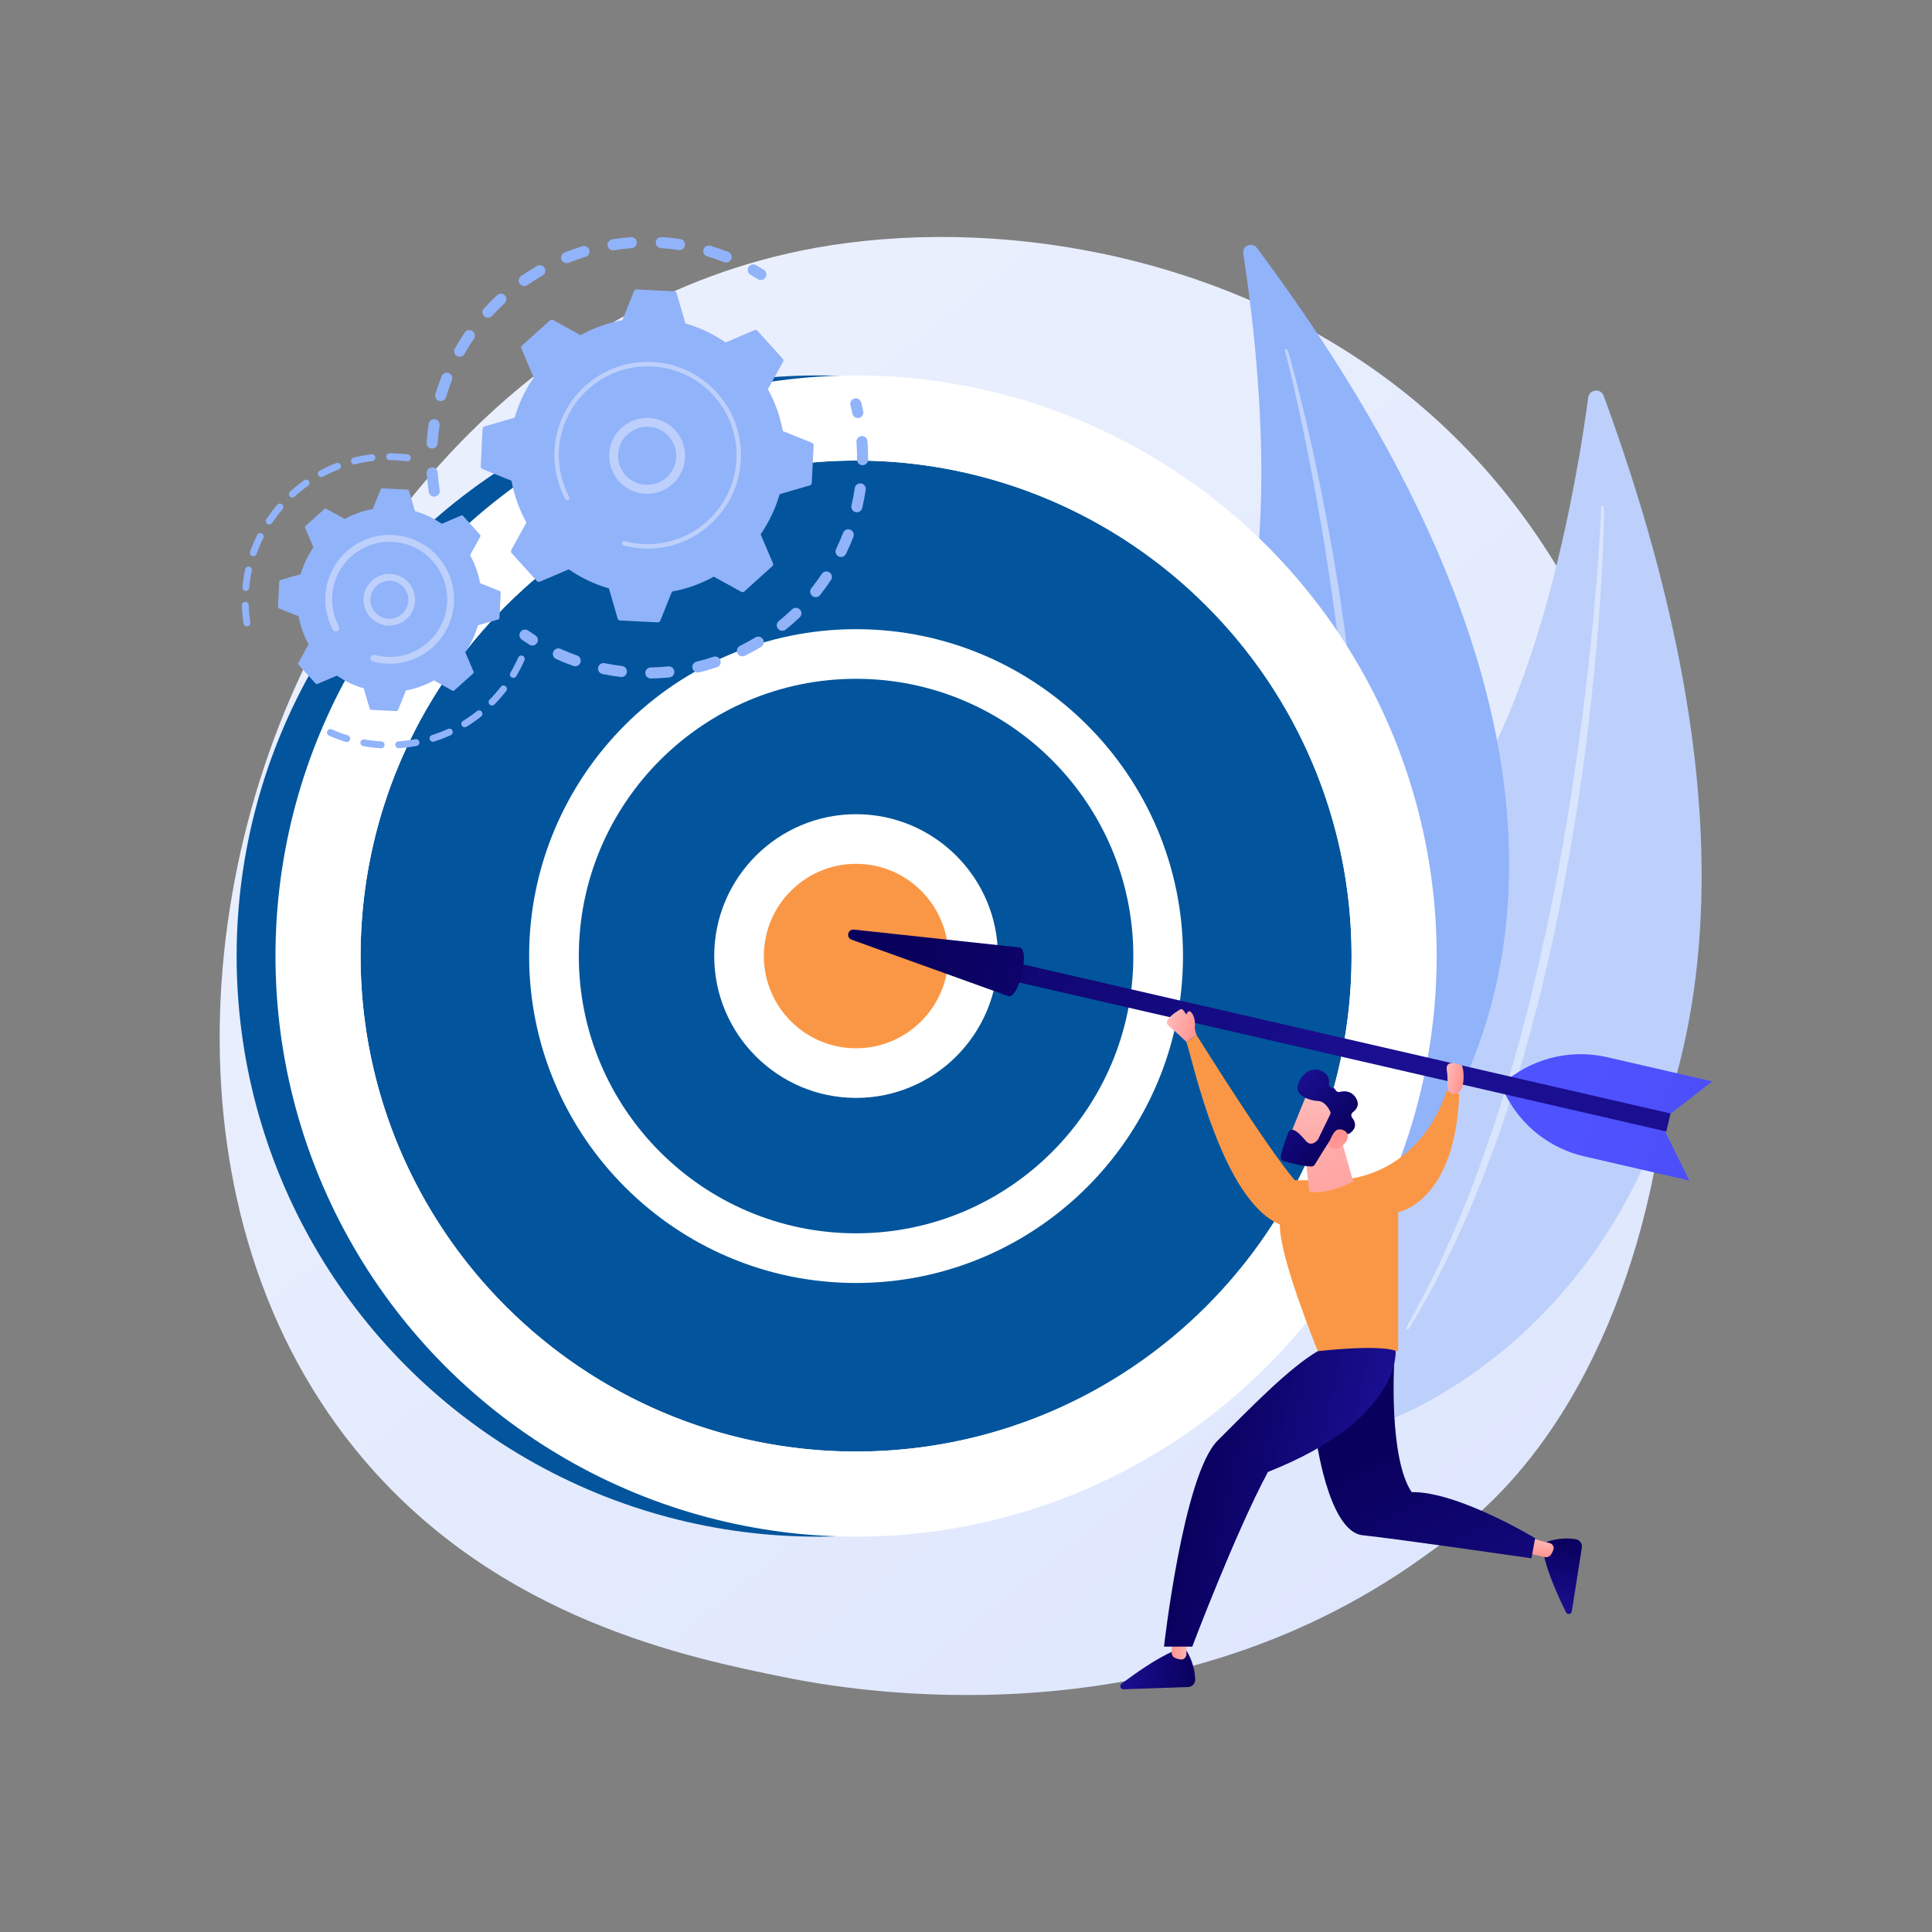 <?xml version="1.0" encoding="utf-8"?>
<!-- Generator: Adobe Illustrator 19.0.0, SVG Export Plug-In . SVG Version: 6.00 Build 0)  -->
<svg version="1.1" id="Illustration" xmlns="http://www.w3.org/2000/svg" xmlns:xlink="http://www.w3.org/1999/xlink" x="0px"
	 y="0px" viewBox="1355 -1355 3710 3710" style="enable-background:new 1355 -1355 3710 3710;" xml:space="preserve">
<rect x="1355" y="-1355" width="3710" height="3710" fill="#808080" stroke="none"/>
<style type="text/css">
	.st0{fill:url(#SVGID_1_);}
	.st1{fill:#BDD0FB;}
	.st2{opacity:0.43;fill:#FFFFFF;enable-background:new    ;}
	.st3{fill:#91B3FA;}
	.st4{fill:#02559C;}
	.st5{fill:#FFFFFF;}
	.st6{fill:#FA9746;}
	.st7{fill:url(#SVGID_2_);}
	.st8{fill:url(#SVGID_3_);}
	.st9{fill:url(#SVGID_4_);}
	.st10{fill:url(#SVGID_5_);}
	.st11{fill:url(#SVGID_6_);}
	.st12{fill:url(#SVGID_7_);}
	.st13{fill:url(#SVGID_8_);}
	.st14{fill:url(#SVGID_9_);}
	.st15{fill:url(#SVGID_10_);}
	.st16{fill:url(#SVGID_11_);}
	.st17{fill:url(#SVGID_12_);}
	.st18{fill:url(#SVGID_13_);}
	.st19{fill:url(#SVGID_14_);}
	.st20{fill:url(#SVGID_15_);}
	.st21{fill:url(#SVGID_16_);}
	.st22{fill:url(#SVGID_17_);}
</style>
<linearGradient id="SVGID_1_" gradientUnits="userSpaceOnUse" x1="4926.252" y1="-1726.393" x2="2434.778" y2="1367.861" gradientTransform="matrix(1 0 0 -1 0 1000)">
	<stop  offset="0" style="stop-color:#DAE3FE"/>
	<stop  offset="1" style="stop-color:#E9EFFD"/>
</linearGradient>
<path class="st0" d="M4240.8,1506.1c-57.2,60.2-111.4,99.1-154.2,129.8c-502.9,360.8-1097.9,255.7-1224.4,230
	c-186.8-37.9-547.7-111.2-808.7-418.2C1658.6,983.4,1720.1,251.9,2026.4-231c56-88.3,351.9-578.6,953.4-657.2
	c364-47.6,788.3,48.4,1095.6,305.8C4720.4-42.1,4674.5,1049.6,4240.8,1506.1z"/>
<path class="st1" d="M4434.5-595c-5.5-15-27.4-12.6-29.6,3.2c-20.6,152.8-87.3,551.6-243.8,780.3
	c-254.9,372.3-380.2,936.4-148.4,1186.9C4012.8,1375.4,5032.8,1036,4434.5-595z"/>
<path class="st2" d="M4434.9-381.2c0.3,4.9,0.2,8.9,0.2,13.2l-0.2,12.8l-0.6,25.6c-0.5,17-1.3,34.1-2.1,51.1
	c-1.7,34-3.8,68.1-6.2,102.1c-4.9,68-11.7,135.9-19.5,203.6c-7.7,67.8-17.3,135.3-28.3,202.6c-11.1,67.3-23.1,134.5-37.3,201.2
	c-28.2,133.5-63.7,265.6-108.4,394.7c-23,64.3-47.7,128-76.1,190.1c-28.8,61.9-60.2,122.6-96,180.8c-0.8,1.3-2.4,1.7-3.7,0.9
	c-1.2-0.8-1.6-2.4-0.9-3.6l0,0c33.3-59.3,63.4-120.3,90.4-182.6c27.2-62.2,50.7-126,72.6-190.3c21.8-64.3,41.1-129.5,58.8-195.1
	c17.7-65.6,32.7-131.9,47.3-198.3c28.7-132.9,50.3-267.3,68.1-402.1c8.8-67.4,16.2-135.1,22.5-202.8c3.2-33.9,6-67.8,8.5-101.7
	l3.3-50.9l1.4-25.5l0.5-12.7c0.1-4.2,0.3-8.7,0.2-12.3v-0.6c0-1.5,1.2-2.7,2.6-2.7C4433.7-383.7,4434.8-382.6,4434.9-381.2z"/>
<path class="st3" d="M3768.7-878.9c-9.1-12.2-28.6-4.1-26.3,11c22.8,145.7,70.4,529.7-10.7,782.1
	c-132.2,410.9-93.2,962.4,187.7,1128.9C3919.4,1043.1,4762.2,453.6,3768.7-878.9z"/>
<path class="st2" d="M3827.4-683c1.6,4.4,2.6,8.1,3.8,12.1l3.4,11.8l6.4,23.6c4.2,15.8,8.1,31.6,12.1,47.4
	c7.8,31.7,15.1,63.4,22.2,95.3c14,63.7,26.3,127.8,37.7,192s21.1,128.8,29.3,193.5s15.5,129.6,20.7,194.7
	c10.6,130.1,14,261,8.3,391.5c-3.6,65.2-8.9,130.4-17.9,195.1c-9.5,64.6-21.8,128.9-38.7,192c-0.4,1.4-1.8,2.2-3.2,1.9
	c-1.4-0.4-2.2-1.7-1.9-3.1l0,0c14.4-63.5,25.3-127.6,33-192.1c7.9-64.5,12.1-129.4,14.6-194.3s2.3-130,0.7-194.9
	c-1.6-65-6-129.9-10.7-194.7c-9.9-129.7-26.8-258.8-47.2-387.3c-10.3-64.2-22-128.3-34.7-192.1c-6.3-31.9-12.9-63.8-20-95.6
	l-10.9-47.6l-5.7-23.7l-3-11.8c-1-3.9-2.1-8-3.1-11.3l-0.2-0.6c-0.4-1.4,0.3-2.8,1.7-3.3C3825.5-685,3827-684.3,3827.4-683z"/>
<circle class="st4" cx="2924.3" cy="480.9" r="1114.9"/>
<circle class="st5" cx="2998.9" cy="480.9" r="1114.9"/>
<circle class="st4" cx="2998.9" cy="480.9" r="951.5"/>
<path class="st5" d="M2998.9,1480.1c-550.9,0-999.2-448.2-999.2-999.2s448.2-999.2,999.2-999.2S3998.1-70,3998.1,480.9
	S3549.9,1480.1,2998.9,1480.1z M2998.9-470.6c-524.7,0-951.5,426.8-951.5,951.5s426.8,951.5,951.5,951.5s951.5-426.8,951.5-951.5
	C3950.5-43.8,3523.6-470.6,2998.9-470.6z"/>
<circle class="st4" cx="2998.9" cy="480.9" r="580.1"/>
<path class="st5" d="M2998.9,1108.7c-346.1,0-627.8-281.6-627.8-627.8s281.6-627.7,627.8-627.7c346.1,0,627.8,281.6,627.8,627.7
	S3345.1,1108.7,2998.9,1108.7z M2998.9-51.5c-293.6,0-532.4,238.8-532.4,532.4s238.9,532.4,532.4,532.4
	c293.6,0,532.4-238.9,532.4-532.4S3292.5-51.5,2998.9-51.5z"/>
<circle class="st6" cx="2998.9" cy="480.9" r="224.7"/>
<path class="st5" d="M2998.9,753.3c-150.2,0-272.4-122.2-272.4-272.4s122.2-272.4,272.4-272.4s272.4,122.2,272.4,272.4
	S3149.1,753.3,2998.9,753.3z M2998.9,303.8c-97.6,0-177.1,79.4-177.1,177.1S2901.2,658,2998.9,658c97.6,0,177.1-79.4,177.1-177.1
	C3176,383.3,3096.6,303.8,2998.9,303.8z"/>
<linearGradient id="SVGID_2_" gradientUnits="userSpaceOnUse" x1="3881.479" y1="-4176.538" x2="3782.752" y2="-5235.617" gradientTransform="matrix(0.224 -0.975 -0.975 -0.224 -567.654 3653.175)">
	<stop  offset="0" style="stop-color:#4F52FF"/>
	<stop  offset="1" style="stop-color:#4042E2"/>
</linearGradient>
<path class="st7" d="M4551.6,816l47.6,96.1l-201.9-46.5c-66.1-15.2-122-59.3-152.1-120.1l0,0L4551.6,816z"/>
<linearGradient id="SVGID_3_" gradientUnits="userSpaceOnUse" x1="4845.347" y1="-4177.029" x2="4746.621" y2="-5236.098" gradientTransform="matrix(-0.224 0.975 -0.975 -0.224 1411.207 -4942.602)">
	<stop  offset="0" style="stop-color:#4F52FF"/>
	<stop  offset="1" style="stop-color:#4042E2"/>
</linearGradient>
<path class="st8" d="M4558.3,787.2l84.8-65.6l-201.9-46.5c-66.1-15.2-135.6,0-189.3,41.5l0,0L4558.3,787.2z"/>
<linearGradient id="SVGID_4_" gradientUnits="userSpaceOnUse" x1="4191.242" y1="-2623.374" x2="3907.179" y2="-3777.376" gradientTransform="matrix(0.224 -0.975 -0.975 -0.224 -567.654 3653.175)">
	<stop  offset="0" style="stop-color:#09005D"/>
	<stop  offset="1" style="stop-color:#1A0F91"/>
</linearGradient>
<polygon class="st9" points="4562.9,783.2 4554.9,817.8 3244.6,516.1 3252.5,481.5 "/>
<linearGradient id="SVGID_5_" gradientUnits="userSpaceOnUse" x1="3949.029" y1="-2865.938" x2="3862.228" y2="-3797.083" gradientTransform="matrix(0.224 -0.975 -0.975 -0.224 -567.654 3653.175)">
	<stop  offset="0" style="stop-color:#09005D"/>
	<stop  offset="1" style="stop-color:#1A0F91"/>
</linearGradient>
<path class="st10" d="M3313.3,464.4c19.9,4.6-1.7,98.2-21.5,93.6l-301.5-108.5c-11.1-4-7.3-20.6,4.5-19.4L3313.3,464.4z"/>
<linearGradient id="SVGID_6_" gradientUnits="userSpaceOnUse" x1="8912.047" y1="52.834" x2="9056.161" y2="52.834" gradientTransform="matrix(-0.999 3.490000e-002 -3.490000e-002 -0.999 12557.935 1590.79)">
	<stop  offset="0" style="stop-color:#09005D"/>
	<stop  offset="1" style="stop-color:#1A0F91"/>
</linearGradient>
<path class="st11" d="M3633.2,1814.5c0,0,16.1,23.2,16.9,55.8c0.2,7.7-6,14-13.7,14.3l-123.9,4.3c-5.8,0.2-8.4-7.2-3.8-10.7
	c22.9-17.3,67.9-49.6,100.8-62.9L3633.2,1814.5z"/>
<linearGradient id="SVGID_7_" gradientUnits="userSpaceOnUse" x1="8874.741" y1="947.022" x2="8911.776" y2="947.022" gradientTransform="matrix(-0.991 0.136 -0.136 -0.991 12559.957 1522.508)">
	<stop  offset="0" style="stop-color:#FEBBBA"/>
	<stop  offset="1" style="stop-color:#FF928E"/>
</linearGradient>
<path class="st12" d="M3636.3,1775l-3.2,47.6c-0.4,5.3-4.9,9.5-10.3,9.1c-3.2-0.3-7.1-1.1-11.4-3c-4.1-1.8-6.6-6-6.4-10.5l2.2-57.5
	L3636.3,1775z"/>
<linearGradient id="SVGID_8_" gradientUnits="userSpaceOnUse" x1="3886.821" y1="7188.017" x2="4030.907" y2="7188.017" gradientTransform="matrix(-0.155 0.988 -0.988 -0.155 12064.85 -1126.015)">
	<stop  offset="0" style="stop-color:#09005D"/>
	<stop  offset="1" style="stop-color:#1A0F91"/>
</linearGradient>
<path class="st13" d="M4323.2,1606.8c0,0,25.8-11.4,58-6c7.6,1.3,12.6,8.6,11.4,16.2l-19.3,122.4c-0.9,5.7-8.6,6.9-11.2,1.7
	c-12.6-25.7-35.9-76-42.6-110.9L4323.2,1606.8z"/>
<linearGradient id="SVGID_9_" gradientUnits="userSpaceOnUse" x1="3151.329" y1="7534.763" x2="3188.367" y2="7534.763" gradientTransform="matrix(-5.420000e-002 0.999 -0.999 -5.420000e-002 11997.492 -1141.039)">
	<stop  offset="0" style="stop-color:#FEBBBA"/>
	<stop  offset="1" style="stop-color:#FF928E"/>
</linearGradient>
<path class="st14" d="M4285,1596.2l46.1,12.1c5.2,1.4,8.4,6.7,7,11.8c-0.9,3.1-2.4,6.8-5.1,10.6c-2.6,3.7-7.2,5.3-11.5,4.3l-56-13
	L4285,1596.2z"/>
<linearGradient id="SVGID_10_" gradientUnits="userSpaceOnUse" x1="3672.836" y1="-409.346" x2="3733.758" y2="-421.772" gradientTransform="matrix(0.993 0.117 0.117 -0.993 -2.958 -231.148)">
	<stop  offset="0" style="stop-color:#FEBBBA"/>
	<stop  offset="1" style="stop-color:#FF928E"/>
</linearGradient>
<path class="st15" d="M3653,632.9c0,0-4.1-9.6-3.5-15.3c0.7-5.7,0.8-23.4-9.8-30.9c0,0-5.8,0.3-5.9,6.7c-6.8-7.3-7.1-13.5-14.1-9.1
	c-7,4.5-33.3,20.4-20.2,30.9s33.8,30.6,33.8,30.6L3653,632.9z"/>
<linearGradient id="SVGID_11_" gradientUnits="userSpaceOnUse" x1="4030.558" y1="-414.866" x2="4304.768" y2="-944.244" gradientTransform="matrix(1 0 0 -1 0 1000)">
	<stop  offset="0" style="stop-color:#09005D"/>
	<stop  offset="1" style="stop-color:#1A0F91"/>
</linearGradient>
<path class="st16" d="M3881,1398.9c0,0,23.4,187.1,90.6,194.2c67.1,7.1,324.2,44.3,324.2,44.3l7.1-38.6c0,0-148.5-90-237.1-88.5
	c-44.3-65.7-33.5-247.2-33.5-247.2L3881,1398.9z"/>
<path class="st6" d="M4157.2,745.7c-7.9,208.6-117.3,227-117.3,227v266.8h-154.3c0,0-74.8-182.2-72.9-243.1
	c-111.3-47.1-167.6-316.1-179.4-350.5c5.5-4.2,8.4-4,19.6-13c151.7,241.4,188.7,278.5,188.7,278.5h85.7
	C4092,896.6,4132.5,740,4132.5,740L4157.2,745.7z"/>
<linearGradient id="SVGID_12_" gradientUnits="userSpaceOnUse" x1="3646.498" y1="-488.737" x2="3972.895" y2="-555.315" gradientTransform="matrix(1 0 0 -1 0 1000)">
	<stop  offset="0" style="stop-color:#09005D"/>
	<stop  offset="1" style="stop-color:#1A0F91"/>
</linearGradient>
<path class="st17" d="M4035,1239c0,0,12.3,130.7-245.2,232.6c-62.8,117.1-145.3,335.4-145.3,335.4h-54.3c0,0,37.1-329.7,102.8-395.4
	c65.7-65.7,137.4-139.6,192.5-172C4013,1226.2,4035,1239,4035,1239z"/>
<linearGradient id="SVGID_13_" gradientUnits="userSpaceOnUse" x1="8745.939" y1="-173.42" x2="8477.199" y2="-667.202" gradientTransform="matrix(-0.994 -0.112 0.112 -0.994 12519.673 1464.823)">
	<stop  offset="0" style="stop-color:#FEBBBA"/>
	<stop  offset="1" style="stop-color:#FF928E"/>
</linearGradient>
<path class="st18" d="M3925.2,814.1l28.4,100c0,0-48.5,26.1-84.4,19l-9.9-88.2L3925.2,814.1z"/>
<linearGradient id="SVGID_14_" gradientUnits="userSpaceOnUse" x1="7137.367" y1="-4770.339" x2="7018.595" y2="-4927.465" gradientTransform="matrix(-0.747 -0.665 0.665 -0.747 12386.74 1936.57)">
	<stop  offset="0" style="stop-color:#FEBBBA"/>
	<stop  offset="1" style="stop-color:#FF928E"/>
</linearGradient>
<path class="st19" d="M3866.4,741.5c-1,1.2-39.7,97.2-39.7,97.2l55.3,20.9l50.1-85.6C3932.2,774,3883.8,721.9,3866.4,741.5z"/>
<linearGradient id="SVGID_15_" gradientUnits="userSpaceOnUse" x1="7046.514" y1="-4808.362" x2="7188.391" y2="-4808.362" gradientTransform="matrix(-0.747 -0.665 0.665 -0.747 12386.74 1936.57)">
	<stop  offset="0" style="stop-color:#09005D"/>
	<stop  offset="1" style="stop-color:#1A0F91"/>
</linearGradient>
<path class="st20" d="M3909.2,785.3l-22.9,47.1c-0.3,0.6-0.7,1.2-1.1,1.7c-2.7,3.1-12.9,13-22.4,2c-8.6-10-16.6-19-24.7-21.4
	c-3.6-1.1-7.5,0.8-8.9,4.3c-3.5,8.7-11,28.5-15,46.8c-0.8,3.7,1.4,7.4,5,8.5c10.9,3.4,34,9.8,53.9,10.7c2.7,0.1,5.2-1.2,6.6-3.5
	c6.8-11.2,27.4-45.3,34.7-54c6.8-8.1,21-6.2,26.9-5c1.9,0.4,3.9,0,5.6-1.1c5.7-4,17-14.5,4.6-30.1c-2.6-3.3-2-8,1.4-10.5
	c6.6-5,14.2-14.2,5.6-27.8c-8.7-13.8-22.4-13.3-30.9-11.2c-3.5,0.8-6.9-1-8.4-4.2c-0.8-1.8-2.5-3.4-5.6-3.4c-4.2-0.1-7.4-4-6.8-8.2
	c1.1-8.1-0.7-18.6-14.2-24.5c-24-10.5-42.2,11.7-45.8,29.5s23.1,27.7,39.4,28.3c12.4,0.5,20.1,13.7,23.1,20
	C3910.2,781,3910.2,783.3,3909.2,785.3z"/>
<linearGradient id="SVGID_16_" gradientUnits="userSpaceOnUse" x1="6963.365" y1="-4894.739" x2="7058.632" y2="-4796.998" gradientTransform="matrix(-0.747 -0.665 0.665 -0.747 12386.74 1936.57)">
	<stop  offset="0" style="stop-color:#FEBBBA"/>
	<stop  offset="1" style="stop-color:#FF928E"/>
</linearGradient>
<path class="st21" d="M3906,844.4c0,0,7.5-30.7,20.7-30.7c13.1-0.1,24.5,12,9.7,28C3917.9,861.6,3906,844.4,3906,844.4z"/>
<linearGradient id="SVGID_17_" gradientUnits="userSpaceOnUse" x1="4129.429" y1="287.747" x2="4165.691" y2="280.351" gradientTransform="matrix(1 0 0 -1 0 1000)">
	<stop  offset="0" style="stop-color:#FEBBBA"/>
	<stop  offset="1" style="stop-color:#FF928E"/>
</linearGradient>
<path class="st22" d="M4162.3,690.7c0,0-33.3-14.8-29,10s-4.7,42.8,14.3,44.7C4166.6,747.4,4168.8,707.8,4162.3,690.7z"/>
<path class="st3" d="M2189.4-401.3c-5.4,0.3-10.2-3.5-11-9c-1.9-11.9-3.2-24-4.1-36c-0.4-5.9,4-10.9,9.9-11.3c0.1,0,0.1,0,0.2,0
	c5.8-0.3,10.7,4.1,11.1,9.9c0.8,11.4,2.1,22.9,3.9,34.2c0.9,5.8-3.1,11.2-8.9,12.1C2190.1-401.3,2189.8-401.3,2189.4-401.3z
	 M2185.4-493.7c-0.4,0-0.8,0-1.3,0c-5.9-0.4-10.3-5.5-9.9-11.3c0.8-12,2.1-24.1,3.9-36c0.9-5.8,6.3-9.8,12.1-8.9
	c5.8,0.9,9.8,6.3,8.9,12.1c-1.7,11.3-3,22.8-3.7,34.2C2195-498.2,2190.7-494,2185.4-493.7z M2201.8-584.8c-1.2,0.1-2.4-0.1-3.6-0.4
	c-5.6-1.7-8.8-7.6-7.1-13.2c3.5-11.5,7.5-23,11.9-34.2c2.2-5.5,8.3-8.1,13.8-6c5.5,2.2,8.1,8.3,6,13.8c-4.2,10.6-8,21.6-11.3,32.5
	C2210.1-587.9,2206.2-585,2201.8-584.8z M2238.2-669.9c-2,0.1-4-0.3-5.8-1.4c-5.1-2.9-6.9-9.4-4-14.5c5.9-10.5,12.4-20.8,19.2-30.7
	c3.3-4.8,9.9-6.1,14.8-2.7c4.8,3.3,6.1,9.9,2.7,14.8c-6.5,9.4-12.6,19.2-18.3,29.2C2245-672,2241.7-670.1,2238.2-669.9z
	 M2292.6-744.8c-2.7,0.1-5.5-0.8-7.7-2.8c-4.3-4-4.6-10.7-0.7-15c8.1-8.9,16.7-17.5,25.5-25.7c4.3-4,11-3.7,15,0.6s3.7,11-0.6,15
	c-8.4,7.8-16.6,16-24.3,24.4C2298-746.1,2295.3-744.9,2292.6-744.8z M2362.3-805.7c-3.5,0.2-7.1-1.4-9.3-4.5
	c-3.3-4.8-2.2-11.4,2.7-14.8c9.9-6.9,20.2-13.4,30.6-19.4c5.1-2.9,11.6-1.2,14.5,3.9c2.9,5.1,1.2,11.6-3.9,14.5
	c-9.9,5.7-19.7,11.9-29.1,18.4C2366.1-806.4,2364.2-805.8,2362.3-805.7z M2749.8-850.8c-1.5,0.1-3-0.2-4.4-0.7
	c-10.6-4.2-21.6-8-32.5-11.2c-5.6-1.7-8.8-7.6-7.1-13.2c1.7-5.6,7.6-8.8,13.2-7.2c11.5,3.4,23.1,7.4,34.3,11.8
	c5.5,2.2,8.1,8.3,6,13.8C2757.6-853.5,2753.9-851,2749.8-850.8z M2443.7-849.7c-4.4,0.2-8.7-2.3-10.4-6.6
	c-2.2-5.4,0.4-11.6,5.9-13.8c11.2-4.5,22.6-8.6,34.1-12.1c5.6-1.7,11.6,1.4,13.3,7s-1.4,11.6-7.1,13.3c-10.9,3.3-21.8,7.2-32.4,11.5
	C2446-850,2444.8-849.7,2443.7-849.7z M2660.4-874.8c-0.7,0-1.4,0-2.1-0.1c-11.3-1.7-22.8-2.9-34.2-3.7c-5.9-0.4-10.3-5.4-9.9-11.3
	c0.4-5.9,5.4-10.3,11.3-9.9c12,0.8,24.1,2.1,36,3.9c5.8,0.9,9.8,6.3,8.9,12.1C2669.6-878.8,2665.4-875.1,2660.4-874.8z
	 M2532.8-874.4c-5.4,0.3-10.2-3.5-11-8.9c-0.9-5.8,3-11.2,8.8-12.2c11.9-1.9,24-3.3,36-4.1c0.1,0,0.2,0,0.2,0
	c5.8-0.3,10.7,4.1,11.1,9.8c0.4,5.9-4,10.9-9.8,11.4c-11.4,0.8-22.9,2.1-34.2,3.9C2533.6-874.4,2533.2-874.4,2532.8-874.4z"/>
<path class="st3" d="M2816.5-817.3c-2.1,0.1-4.2-0.4-6.1-1.6c-4.7-2.9-9.4-5.7-14.2-8.5c-5.1-2.9-6.9-9.4-4-14.5s9.4-6.9,14.5-4
	c5,2.9,10.1,5.9,15,8.9c5,3.1,6.5,9.7,3.4,14.6C2823.1-819.2,2819.8-817.4,2816.5-817.3z"/>
<path class="st3" d="M3002.8-552.3c-5.1,0.3-9.8-3.2-10.9-8.4c-1.1-5.4-2.4-10.8-3.8-16.1c-1.5-5.7,2-11.5,7.7-12.9
	c5.7-1.5,11.5,2,12.9,7.7c1.4,5.6,2.8,11.3,4,17s-2.4,11.4-8.2,12.6C3003.9-552.4,3003.4-552.3,3002.8-552.3z"/>
<path class="st3" d="M2619.6-52.6c-4.9,0.2-9.8,0.4-14.7,0.5c-5.9,0.1-10.7-4.6-10.8-10.4c-0.1-5.9,4.6-10.7,10.4-10.8
	c11.4-0.2,22.7-0.9,33.8-2c5.8-0.6,11,3.7,11.6,9.5s-3.7,11.1-9.5,11.6C2633.6-53.5,2626.6-52.9,2619.6-52.6z M2548.9-54.9
	c-0.6,0-1.2,0-1.8-0.1c-11.8-1.4-23.6-3.3-35.2-5.7c-5.7-1.2-9.5-6.8-8.3-12.5s6.8-9.5,12.5-8.3c11,2.3,22.3,4.1,33.4,5.4
	c5.8,0.7,10,6,9.3,11.8C2558.3-59.1,2554-55.2,2548.9-54.9z M2695.6-63.6c-5,0.3-9.6-3.1-10.9-8.1c-1.4-5.7,2.1-11.4,7.8-12.8
	c10.9-2.6,21.9-5.8,32.5-9.3c5.6-1.8,11.6,1.2,13.4,6.7c1.9,5.6-1.2,11.6-6.7,13.4c-11.2,3.7-22.8,7.1-34.3,9.8
	C2696.9-63.7,2696.2-63.6,2695.6-63.6z M2460.1-75.6c-1.3,0.1-2.7-0.1-4.1-0.6c-11.2-3.9-22.3-8.4-33.1-13.3
	c-5.3-2.4-7.7-8.7-5.3-14.1s8.7-7.7,14.1-5.3c10.2,4.6,20.8,8.9,31.4,12.6c5.5,2,8.4,8,6.5,13.6
	C2468.2-78.5,2464.3-75.8,2460.1-75.6z M2781.2-94.6c-4.1,0.2-8.1-2-10.1-5.9c-2.6-5.3-0.4-11.6,4.8-14.2c10.1-5,20-10.4,29.7-16.3
	c5-3,11.6-1.4,14.6,3.6c3,5,1.4,11.6-3.6,14.6c-10.1,6.1-20.7,11.9-31.3,17.1C2784-95,2782.6-94.7,2781.2-94.6z M2857.8-143.7
	c-3.3,0.2-6.6-1.2-8.8-3.9c-3.7-4.6-3-11.3,1.6-14.9c8.8-7.1,17.3-14.6,25.4-22.4c4.2-4.1,11-3.9,15,0.3c4.1,4.2,3.9,11-0.3,15
	c-8.6,8.2-17.6,16.1-26.8,23.5C2862.2-144.6,2860-143.8,2857.8-143.7z M2922-208.3c-2.5,0.1-5-0.6-7.2-2.3
	c-4.6-3.7-5.4-10.3-1.7-14.9c7-8.8,13.7-18,20-27.4c3.3-4.9,9.8-6.2,14.7-2.9c4.9,3.3,6.2,9.9,2.9,14.7c-6.6,9.8-13.6,19.5-21,28.8
	C2927.8-209.8,2925-208.5,2922-208.3z M2970.6-285.4c-1.7,0.1-3.5-0.2-5.2-1.1c-5.3-2.6-7.5-8.9-4.9-14.2
	c4.9-10.1,9.5-20.6,13.5-31.1c2.1-5.5,8.3-8.2,13.7-6.1c5.5,2.1,8.2,8.3,6.1,13.7c-4.2,11-9,22.1-14.2,32.7
	C2977.8-287.7,2974.3-285.6,2970.6-285.4z M3001-371.3c-1,0-2,0-3-0.3c-5.7-1.3-9.3-7-7.9-12.8c2.6-10.9,4.7-22.1,6.3-33.3
	c0.8-5.8,6.3-9.8,12-9c5.8,0.8,9.8,6.2,9,12.1c-1.7,11.7-3.9,23.5-6.6,35C3009.7-374.7,3005.6-371.5,3001-371.3z M3011.9-461.7
	c-0.2,0-0.4,0-0.7,0c-5.9-0.1-10.6-4.9-10.5-10.7c0.1-8.3-0.1-16.7-0.5-24.9c-0.2-3-0.3-6-0.6-8.9c-0.4-5.9,4-10.9,9.8-11.4
	c5.9-0.5,10.9,4,11.4,9.8c0.2,3.1,0.4,6.3,0.6,9.4c0.4,8.7,0.6,17.5,0.5,26.2C3021.9-466.5,3017.4-461.9,3011.9-461.7z"/>
<path class="st3" d="M2377.9-115.4c-2.1,0.1-4.3-0.4-6.2-1.6c-4.9-3.1-9.8-6.3-14.6-9.6c-4.8-3.3-6.1-9.9-2.7-14.8
	c3.3-4.8,9.9-6.1,14.8-2.7c4.5,3.1,9.2,6.2,13.8,9.1c5,3.1,6.5,9.7,3.3,14.6C2384.5-117.3,2381.3-115.6,2377.9-115.4z"/>
<path class="st3" d="M2386-239.2c1.4,1.6,3.7,2.1,5.6,1.2l55.6-23.7c23.2,16.1,49.1,28.5,77.1,36.6l16.8,58c0.6,2,2.4,3.5,4.5,3.6
	l72.4,3.6c2.1,0.1,4.1-1.1,4.9-3.1l22.5-56c28.6-5.2,55.6-15,80.3-28.7l52.9,29.2c1.9,1,4.2,0.8,5.7-0.7l53.8-48.6
	c1.6-1.4,2.1-3.7,1.2-5.6l-23.7-55.6c16.1-23.2,28.5-49.1,36.6-77.1l58-16.8c2-0.6,3.5-2.4,3.6-4.5l3.6-72.4
	c0.1-2.1-1.1-4.1-3.1-4.9l-56-22.5c-5.2-28.6-15-55.6-28.7-80.3l29.2-52.9c1-1.9,0.8-4.2-0.7-5.7l-48.6-53.8
	c-1.4-1.6-3.7-2.1-5.6-1.2l-55.6,23.7c-23.2-16.1-49.1-28.5-77.1-36.6l-16.8-58c-0.6-2-2.4-3.5-4.5-3.6l-72.4-3.6
	c-2.1-0.1-4.1,1.1-4.9,3.1l-22.5,56c-28.6,5.2-55.6,15-80.3,28.7l-52.9-29.2c-1.9-1-4.2-0.8-5.7,0.7l-53.8,48.6
	c-1.6,1.4-2.1,3.7-1.2,5.6l23.7,55.6c-16.1,23.2-28.5,49.1-36.6,77.1l-58,16.8c-2,0.6-3.5,2.4-3.6,4.5l-3.6,72.4
	c-0.1,2.1,1.1,4.1,3.1,4.9l56,22.5c5.2,28.6,15,55.6,28.7,80.3l-29.2,52.9c-1,1.9-0.8,4.2,0.7,5.7L2386-239.2z"/>
<path class="st1" d="M2601.4-406.9c-35.5,1.8-68-22.7-75.1-58.5c-7.9-39.4,17.8-77.9,57.2-85.7c19.1-3.8,38.5,0,54.7,10.8
	s27.2,27.3,31,46.3c7.9,39.4-17.8,77.9-57.2,85.7C2608.4-407.5,2604.9-407,2601.4-406.9z M2595-535.5c-2.7,0.1-5.5,0.5-8.2,1
	c-30.2,6-49.9,35.5-43.8,65.7c6,30.2,35.5,49.9,65.7,43.8c30.2-6,49.9-35.5,43.8-65.7c-2.9-14.6-11.4-27.3-23.8-35.5
	C2618.6-532.9,2606.9-536.1,2595-535.5z"/>
<path class="st1" d="M2608.2-301.8c-6.1,0.3-12.2,0.3-18.4,0l0,0c-1.9-0.1-3.9-0.2-5.8-0.4c-9.6-0.8-19.1-2.3-28.3-4.6
	c-0.1,0-0.3-0.1-0.4-0.1c-0.4-0.1-0.7-0.2-1.1-0.3c-0.7-0.2-1.4-0.4-2.1-0.5c-1.8-0.5-3.1-2.1-3.1-3.9c0-0.4,0-0.9,0.1-1.3
	c0.6-2.3,2.9-3.6,5.2-3c11.7,3.1,23.7,5,35.9,5.6c60.4,3,115.1-25.9,147.8-71.9c18.2-25.6,29.5-56.4,31.2-90
	c0.3-5.9,0.3-11.8,0-17.6c-2-39.1-17.3-76-43.9-105.5c-30.6-33.8-72.5-53.7-118-56c-94-4.7-174.3,67.9-179,161.9
	c-0.3,5.8-0.3,11.6,0,17.3c1.3,24.9,8,49.3,19.8,71.4c0.3,0.6,0.5,1.2,0.5,1.8c0.1,1.6-0.7,3.2-2.2,4c-2.1,1.1-4.6,0.3-5.8-1.8
	c-12.4-23.2-19.4-48.8-20.8-75c-0.3-6-0.3-12.1,0-18.2c4.9-98.7,89.3-174.9,187.9-170c47.8,2.4,91.8,23.3,123.9,58.8
	c28,30.9,44,69.7,46.1,110.7c0.3,6.1,0.3,12.3,0,18.4c-2.4,47.8-23.3,91.8-58.8,123.9C2688.1-319.9,2649.3-303.9,2608.2-301.8z"/>
<path class="st3" d="M1829.3-152.2c-3.3,0.2-6.3-2.2-6.8-5.6c-1.5-9.5-2.4-19.1-2.9-28.7c-0.1-2-0.2-4-0.2-6.1
	c-0.1-3.6,2.9-6.5,6.4-6.8c3.6-0.1,6.6,2.7,6.8,6.4c0.1,1.9,0.1,3.9,0.2,5.8c0.5,9.1,1.4,18.4,2.8,27.4c0.6,3.6-1.9,6.9-5.5,7.5
	C1829.8-152.2,1829.5-152.2,1829.3-152.2z M1827.3-220.3c-0.3,0-0.6,0-0.9,0c-3.6-0.3-6.3-3.5-5.9-7.1c1.1-11.6,2.9-23.2,5.3-34.5
	c0.8-3.5,4.3-5.8,7.8-5s5.8,4.3,5,7.8c-2.4,10.8-4.1,21.9-5.1,32.9C1833.2-222.9,1830.5-220.4,1827.3-220.3z M1841.8-286.8
	c-0.8,0-1.7-0.1-2.5-0.4c-3.4-1.2-5.2-5-4-8.4c3.9-10.9,8.5-21.8,13.7-32.2c1.6-3.2,5.6-4.6,8.8-2.9c3.2,1.6,4.6,5.6,2.9,8.8
	c-5,9.9-9.3,20.2-13,30.7C1846.8-288.6,1844.4-287,1841.8-286.8z M1872.3-347.8c-1.4,0.1-2.7-0.3-4-1.1c-3-2-3.8-6.1-1.8-9.1
	c6.4-9.7,13.5-19,21.1-27.8c2.4-2.7,6.5-3,9.3-0.7c2.7,2.4,3.1,6.5,0.7,9.3c-7.2,8.4-14,17.3-20.1,26.5
	C1876.2-348.9,1874.3-347.9,1872.3-347.8z M1916.7-399.5c-1.9,0.1-3.8-0.6-5.2-2.1c-2.4-2.7-2.2-6.8,0.4-9.3
	c8.6-7.8,17.8-15.2,27.2-21.9c3-2.1,7.1-1.4,9.1,1.6c2.1,3,1.4,7.1-1.6,9.1c-9,6.4-17.8,13.4-26,20.9
	C1919.7-400.1,1918.2-399.5,1916.7-399.5z M1972.4-438.8c-2.5,0.1-4.9-1.1-6.1-3.5c-1.7-3.2-0.5-7.2,2.7-8.9
	c10.2-5.5,20.9-10.4,31.7-14.6c3.4-1.3,7.2,0.4,8.5,3.8s-0.4,7.2-3.8,8.5c-10.3,4-20.5,8.6-30.3,13.9
	C1974.2-439.1,1973.3-438.8,1972.4-438.8z M2035.9-463.3c-3.1,0.2-5.9-1.9-6.7-5c-0.9-3.5,1.3-7.1,4.8-8c11.2-2.8,22.8-4.9,34.4-6.3
	c3.6-0.4,6.9,2.1,7.3,5.7c0.4,3.6-2.1,6.9-5.7,7.3c-11,1.3-22.1,3.4-32.8,6C2036.7-463.3,2036.3-463.3,2035.9-463.3z M2137.6-469.3
	c-0.4,0-0.8,0-1.2,0c-9.5-1.2-19.2-1.9-28.9-2.1c-1.5,0-2.9-0.1-4.3,0c-3.6,0-6.6-2.9-6.6-6.6c0-3.6,3-6.7,6.6-6.6
	c1.5,0,3.1,0,4.6,0.1c10.1,0.2,20.3,0.9,30.3,2.2c3.6,0.5,6.1,3.7,5.7,7.3C2143.4-471.8,2140.7-469.4,2137.6-469.3z"/>
<path class="st3" d="M2120.9,81.7c-3.6,0.2-6.6-2.5-6.9-6.1c-0.2-3.6,2.5-6.7,6.1-7c10.9-0.7,21.8-2.1,32.5-4.1
	c3.5-0.6,7,1.7,7.7,5.2c0.7,3.6-1.7,7-5.2,7.7C2143.9,79.5,2132.4,81,2120.9,81.7C2121,81.7,2120.9,81.7,2120.9,81.7z M2087.3,81.8
	c-0.2,0-0.5,0-0.7,0c-11.4-0.6-22.9-2-34.1-4c-3.6-0.6-5.9-4-5.3-7.6s4.1-5.9,7.6-5.3c10.7,1.9,21.7,3.2,32.6,3.8
	c3.6,0.2,6.4,3.3,6.2,6.9C2093.3,79,2090.6,81.7,2087.3,81.8z M2186.8,69.4c-2.9,0.1-5.7-1.7-6.6-4.6c-1.1-3.4,0.8-7.1,4.3-8.2
	c10.4-3.3,20.7-7.3,30.6-11.8c3.3-1.5,7.2-0.1,8.7,3.2s0.1,7.2-3.2,8.7c-10.4,4.7-21.2,8.9-32.1,12.4
	C2187.9,69.2,2187.3,69.3,2186.8,69.4z M2021.3,70c-0.7,0-1.5-0.1-2.3-0.3c-10.9-3.4-21.8-7.4-32.2-12.1c-3.3-1.5-4.8-5.4-3.3-8.7
	s5.4-4.8,8.7-3.3c9.9,4.5,20.3,8.3,30.7,11.5c3.5,1.1,5.4,4.7,4.3,8.2C2026.4,68.1,2024,69.9,2021.3,70z M2247.7,41.5
	c-2.3,0.1-4.6-1-5.9-3.1c-1.9-3.1-0.9-7.1,2.2-9c9.3-5.7,18.3-12,26.8-18.8c2.8-2.3,7-1.8,9.2,1.1c2.3,2.8,1.8,7-1.1,9.2
	c-8.9,7.1-18.4,13.7-28.1,19.7C2249.8,41.1,2248.7,41.4,2247.7,41.5z M2300.1-0.2c-1.8,0.1-3.6-0.5-4.9-1.9
	c-2.6-2.5-2.6-6.7-0.1-9.3c7.7-7.8,14.9-16.1,21.6-24.7c2.2-2.9,6.3-3.4,9.2-1.2s3.4,6.3,1.2,9.2c-7,9-14.6,17.7-22.6,25.9
	C2303.3-1,2301.7-0.3,2300.1-0.2z M2341.1-53.3c-1.2,0.1-2.5-0.2-3.7-0.9c-3.1-1.8-4.1-5.9-2.3-9c5.6-9.4,10.6-19.2,15-29.1
	c1.5-3.3,5.3-4.8,8.6-3.4c3.3,1.5,4.8,5.3,3.4,8.7c-4.6,10.4-9.9,20.7-15.7,30.6C2345.2-54.5,2343.2-53.4,2341.1-53.3z"/>
<path class="st3" d="M1961-42.5c1,1.1,2.5,1.4,3.8,0.8l37.2-15.9c15.5,10.7,32.9,19.1,51.6,24.5l11.2,38.8c0.4,1.4,1.6,2.3,3,2.4
	l48.4,2.4c1.4,0.1,2.7-0.8,3.2-2.1l15.1-37.5c19.1-3.5,37.2-10.1,53.8-19.2l35.4,19.5c1.2,0.7,2.8,0.5,3.8-0.4l36-32.5
	c1.1-1,1.4-2.5,0.8-3.8l-15.9-37.2c10.7-15.5,19.1-32.9,24.5-51.6l38.8-11.2c1.4-0.4,2.3-1.6,2.4-3l2.4-48.4
	c0.1-1.4-0.8-2.7-2.1-3.2l-37.5-15.1c-3.5-19.1-10.1-37.2-19.2-53.8l19.5-35.4c0.7-1.2,0.5-2.8-0.4-3.8l-32.5-36
	c-1-1.1-2.5-1.4-3.8-0.8l-37.2,15.9c-15.5-10.7-32.9-19.1-51.6-24.5l-11.2-38.8c-0.4-1.4-1.6-2.3-3-2.4l-48.4-2.4
	c-1.4-0.1-2.7,0.8-3.2,2.1l-15.1,37.5c-19.1,3.5-37.2,10.1-53.8,19.2l-35.4-19.5c-1.2-0.7-2.8-0.5-3.8,0.4l-36,32.5
	c-1.1,1-1.4,2.5-0.8,3.8l15.9,37.2c-10.7,15.5-19.1,32.9-24.5,51.6l-38.8,11.2c-1.4,0.4-2.3,1.6-2.4,3l-2.4,48.4
	c-0.1,1.4,0.8,2.7,2.1,3.2l37.5,15.1c3.5,19.1,10.1,37.2,19.2,53.8L1928-82.3c-0.7,1.2-0.5,2.8,0.4,3.8L1961-42.5z"/>
<path class="st1" d="M2105.1-153.7c-10.6,0.5-21-2.3-30-8.3c-11-7.4-18.5-18.6-21.1-31.6c-5.4-26.8,12.1-53,38.9-58.4
	c26.9-5.3,53,12.1,58.4,38.9c2.6,13,0,26.2-7.4,37.3c-7.4,11-18.6,18.5-31.6,21.1C2110-154.2,2107.5-153.9,2105.1-153.7z
	 M2100.9-239.8c-1.8,0.1-3.5,0.3-5.3,0.7c-19.7,4-32.6,23.2-28.6,43c1.9,9.6,7.4,17.8,15.5,23.2s17.8,7.3,27.4,5.4l0,0
	c9.6-1.9,17.8-7.4,23.2-15.5s7.3-17.9,5.4-27.4C2134.9-228.4,2118.6-240.7,2100.9-239.8z"/>
<path class="st1" d="M2109.8-80.6c-4.1,0.2-8.3,0.2-12.6,0c-8.4-0.4-16.8-1.7-24.9-3.8c-0.4-0.1-0.7-0.2-1.1-0.3
	c-2.8-0.8-4.7-3.2-4.9-6c0-0.7,0-1.4,0.2-2c0.9-3.5,4.5-5.6,8-4.6c7.6,2,15.4,3.3,23.2,3.6l0,0c0.4,0,0.9,0,1.3,0.1
	c18.6,0.8,36.7-3.2,52.9-11.2c8.8-4.4,17.1-9.9,24.7-16.6c0.1-0.1,0.1-0.1,0.2-0.2c0.2-0.2,0.4-0.3,0.6-0.5
	c21.9-19.8,34.8-46.9,36.2-76.4c0.2-3.8,0.2-7.6,0-11.4c-1.3-25.3-11.2-49.2-28.4-68.3c-19.8-21.9-46.9-34.7-76.4-36.2
	s-57.8,8.6-79.7,28.4c-21.9,19.8-34.8,46.9-36.2,76.4c-0.2,3.8-0.2,7.5,0,11.2c0.8,16.2,5.2,31.9,12.8,46.2c0.5,0.9,0.7,1.8,0.8,2.8
	c0.1,2.5-1.1,4.9-3.5,6.1c-3.2,1.7-7.2,0.5-8.9-2.7c-8.5-16-13.4-33.6-14.3-51.7c-0.2-4.2-0.2-8.4,0-12.6c1.7-33,16-63.3,40.5-85.5
	c24.5-22.1,56.1-33.5,89.1-31.8c33,1.6,63.3,16,85.5,40.5c19.3,21.3,30.3,48.1,31.8,76.4c0.2,4.2,0.2,8.5,0,12.7
	C2223.7-134.1,2172.3-83.8,2109.8-80.6z"/>
</svg>
